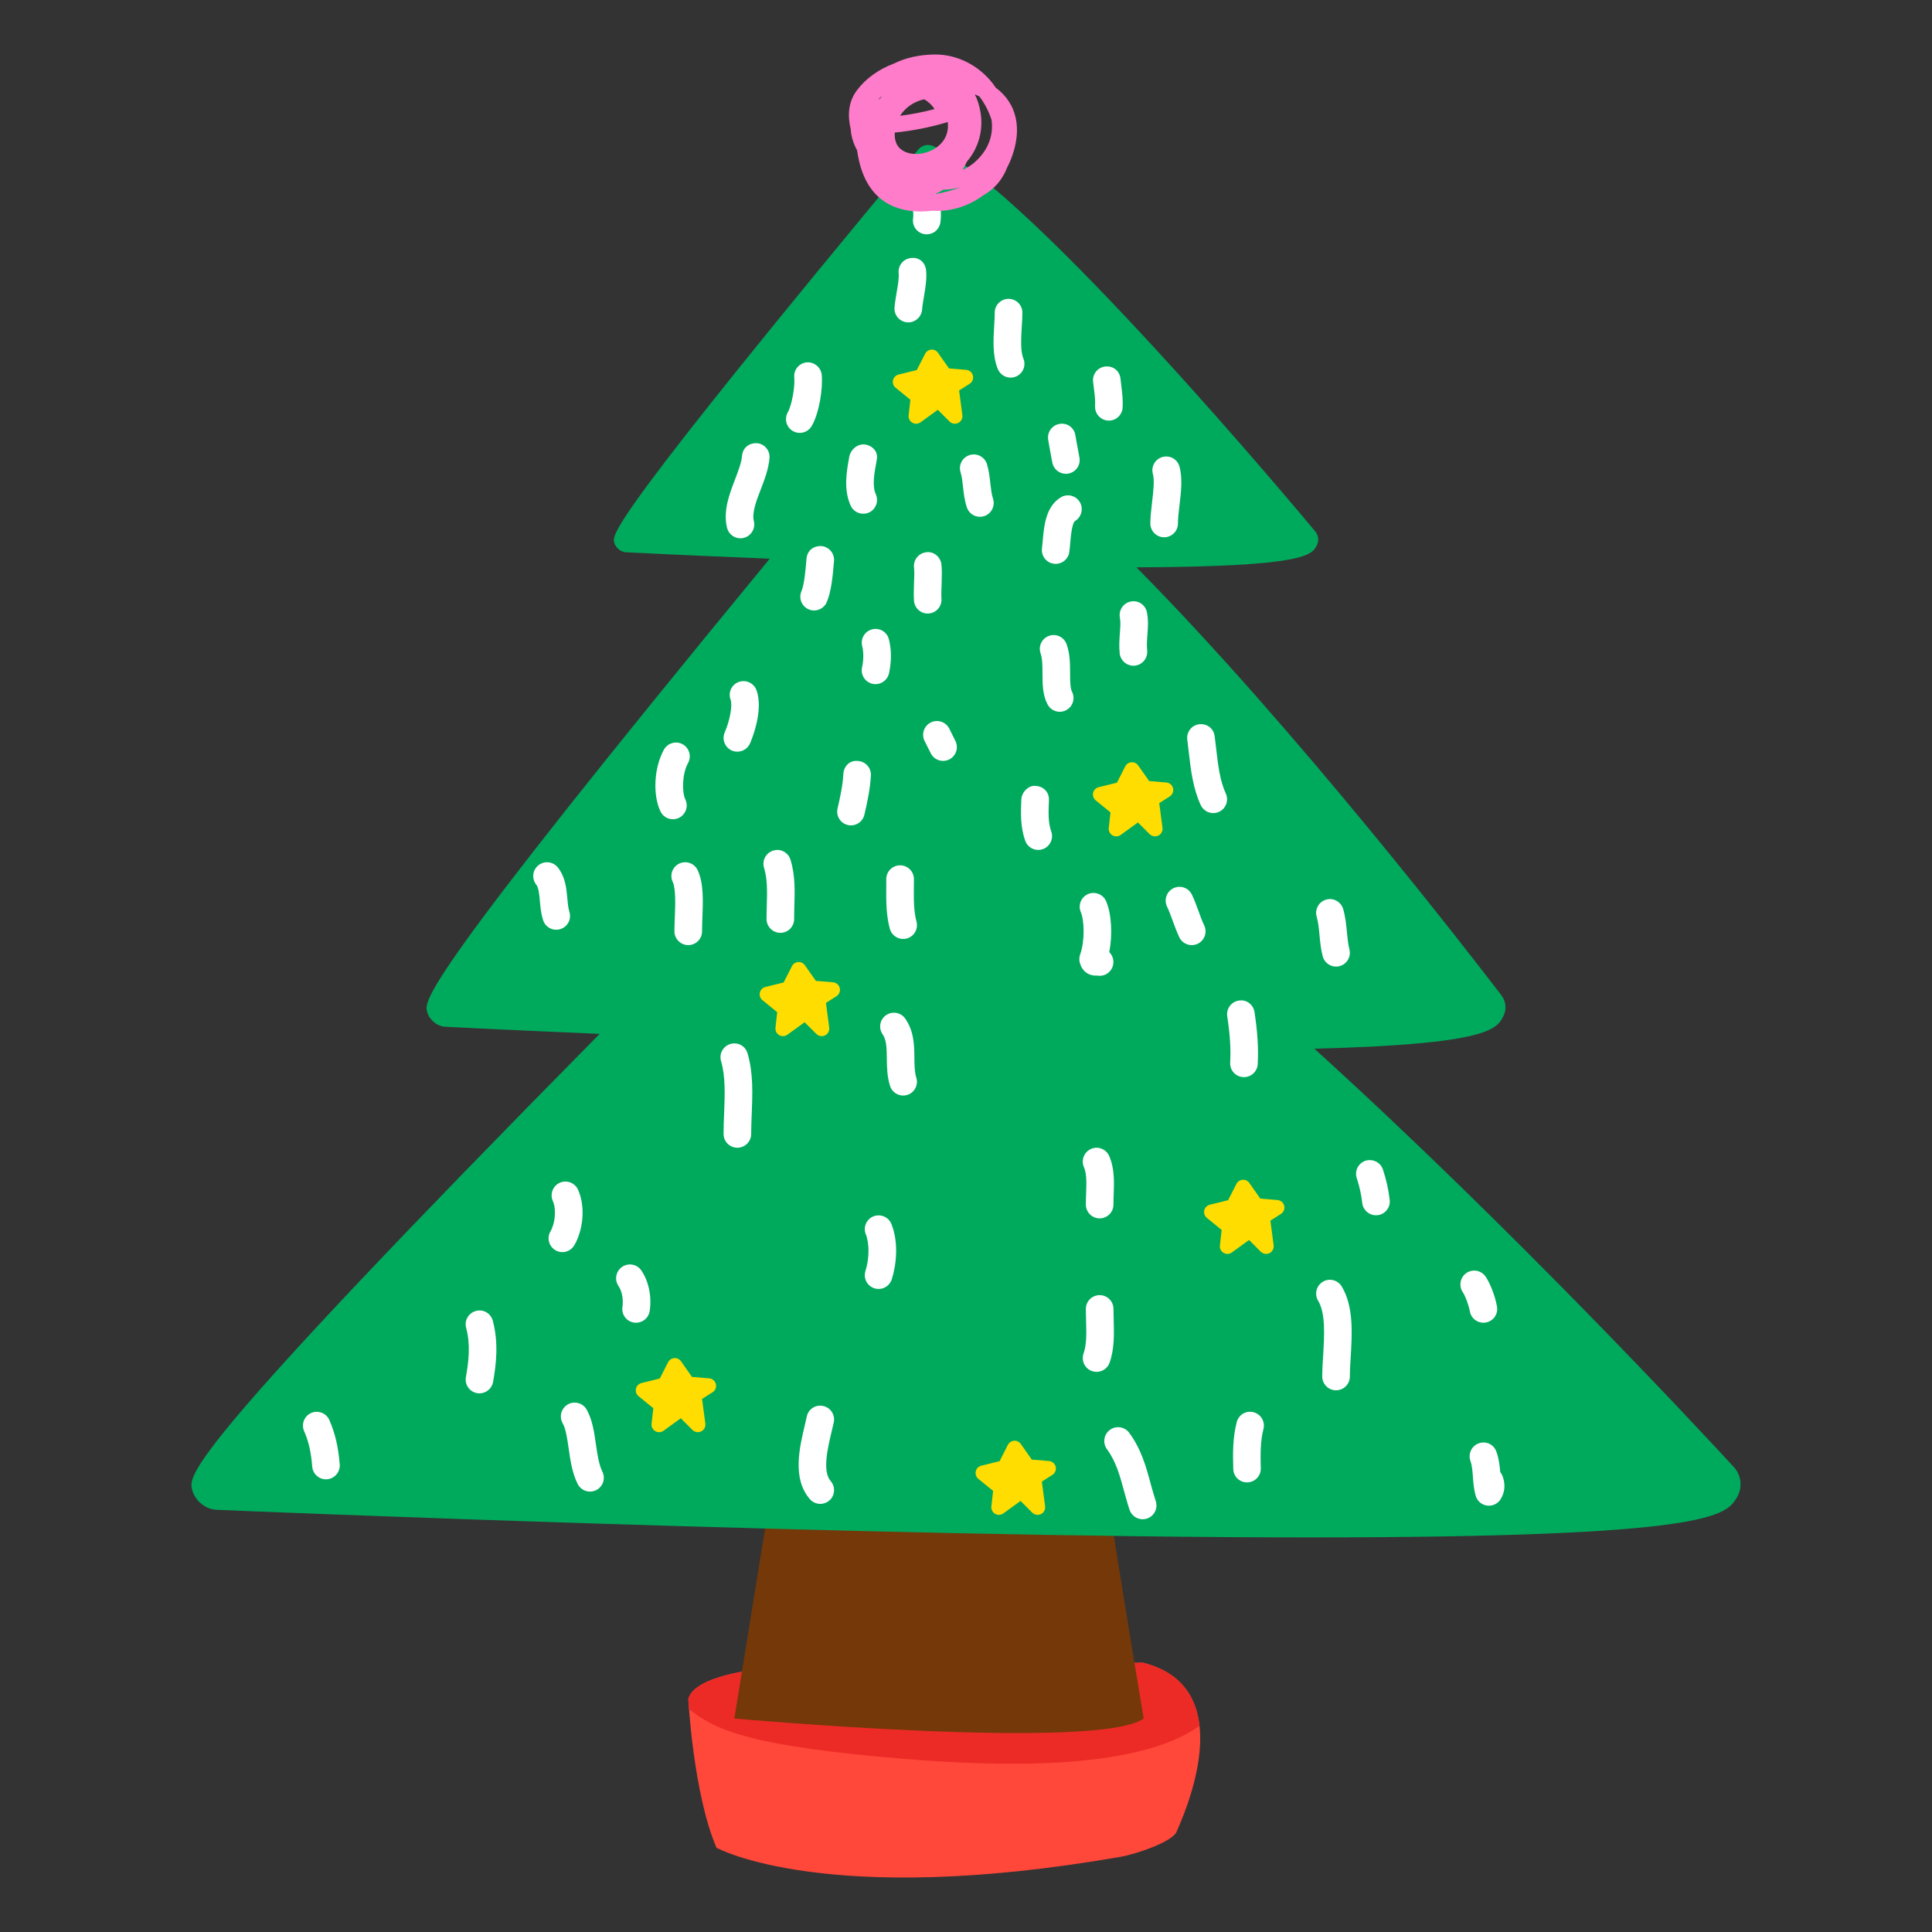 <?xml version="1.0" encoding="utf-8"?>
<!-- Generator: Adobe Illustrator 16.0.0, SVG Export Plug-In . SVG Version: 6.00 Build 0)  -->
<!DOCTYPE svg PUBLIC "-//W3C//DTD SVG 1.1//EN" "http://www.w3.org/Graphics/SVG/1.1/DTD/svg11.dtd">
<svg version="1.1" id="Capa_1" xmlns="http://www.w3.org/2000/svg" xmlns:xlink="http://www.w3.org/1999/xlink" x="0px" y="0px"
	 width="200px" height="200px" viewBox="0 0 200 200" enable-background="new 0 0 200 200" xml:space="preserve">
<rect x="0" y="0" width="200" height="200" fill="#333333" stroke="none"/>
<g>
	<g>
		<g>
			<path fill="#FF473A" d="M79.141,172.723c0,0-7.271,0.604-7.887,3.167c0,0,0.51,9.772,2.916,15.388c0,0,11.293,6.267,41.875,0.931
				c1.598-0.278,5.287-1.546,5.74-2.556c1.883-4.194,5.836-15.224-3.488-17.534L79.141,172.723z"/>
		</g>
		<g>
			<path fill="#EC2B26" d="M124.17,178.656c-0.33-2.963-1.885-5.549-5.873-6.537l-39.156,0.604c0,0-7.271,0.604-7.887,3.167
				c0,0,0.021,0.39,0.072,1.043c2.814,2.244,6.574,3.847,22.25,5.142C103.018,182.854,117.633,183.371,124.17,178.656z"/>
		</g>
	</g>
	<g>
		<g>
			<g>
				<g>
					<path fill="#743809" d="M76.018,177.898c0,0,37.715,3.392,42.375,0c0,0-16.947-100.859-14.404-111.452
						c0,0-6.723,4.31-10.355,2.579L76.018,177.898z"/>
				</g>
			</g>
			<path fill="#00AA5D" d="M179.477,151.855c-3.691-4.005-23.093-24.874-43.416-43.295c18.075-0.452,18.898-2.05,19.568-3.374
				c0.35-0.693,0.275-1.525-0.197-2.141c-3.025-3.96-21.219-27.57-37.791-44.314c17.546-0.065,18.172-1.289,18.676-2.28
				c0.24-0.47,0.174-1.036-0.164-1.441c-1.201-1.443-29.527-35.411-39.545-39.887c-0.535-0.235-1.176-0.096-1.549,0.361
				c-32.072,38.578-31.711,39.85-31.467,40.695c0.119,0.418,0.469,0.79,0.889,0.927c0.105,0.037,0.227,0.06,0.342,0.065
				c0.137,0.008,6.278,0.321,14.861,0.665c-36.276,44.055-35.789,45.767-35.459,46.936c0.186,0.641,0.727,1.208,1.365,1.419
				c0.17,0.058,0.352,0.093,0.531,0.101c0.17,0.008,6.48,0.33,15.956,0.734C18.979,150.692,19.499,152.71,19.9,154.242
				c0.236,0.912,1.027,1.709,1.936,1.959c0.193,0.053,0.393,0.085,0.588,0.095c0.676,0.028,67.729,2.856,113.18,2.856
				c0.004,0,0.004,0,0.006,0c41.658,0,43.057-2.284,44.182-4.121C180.406,154.02,180.281,152.726,179.477,151.855z"/>
			<g>
				<g>
					<path fill="#FFFFFF" d="M76.648,55.725c-0.645,0-1.229-0.441-1.389-1.098c-0.416-1.74,0.244-3.459,0.824-4.978
						c0.344-0.902,0.67-1.752,0.736-2.47c0.059-0.786,0.689-1.341,1.545-1.298c0.783,0.066,1.365,0.759,1.295,1.546
						c-0.098,1.115-0.506,2.198-0.91,3.244c-0.477,1.242-0.924,2.411-0.707,3.292c0.182,0.766-0.297,1.537-1.061,1.72
						C76.871,55.709,76.76,55.725,76.648,55.725z"/>
				</g>
			</g>
			<g>
				<g>
					<path fill="#FFFFFF" d="M89.365,53.18c-0.547,0-1.066-0.31-1.305-0.838c-0.758-1.676-0.42-3.544-0.146-5.043
						c0.141-0.774,0.895-1.414,1.68-1.276c0.775,0.142,1.316,0.757,1.174,1.534l-0.043,0.252c-0.225,1.223-0.453,2.488-0.062,3.356
						c0.322,0.717,0.008,1.565-0.705,1.89C89.76,53.14,89.562,53.18,89.365,53.18z"/>
				</g>
			</g>
			<g>
				<g>
					<path fill="#FFFFFF" d="M82.795,44.812c-0.246,0-0.492-0.06-0.717-0.19c-0.686-0.396-0.912-1.269-0.52-1.952
						c0.398-0.696,0.756-2.613,0.664-3.603c-0.074-0.784,0.5-1.48,1.287-1.554c0.748-0.072,1.48,0.503,1.555,1.29
						c0.135,1.43-0.26,3.958-1.035,5.297C83.77,44.557,83.285,44.812,82.795,44.812z"/>
				</g>
			</g>
			<g>
				<g>
					<path fill="#FFFFFF" d="M101.439,53.498c-0.6,0-1.158-0.382-1.354-0.985c-0.244-0.746-0.324-1.492-0.398-2.148
						c-0.055-0.504-0.105-1.004-0.25-1.473c-0.232-0.755,0.188-1.554,0.945-1.784c0.746-0.236,1.555,0.188,1.787,0.939
						c0.197,0.645,0.279,1.319,0.352,2.004c0.068,0.571,0.125,1.113,0.277,1.577c0.244,0.75-0.168,1.558-0.918,1.801
						C101.736,53.475,101.588,53.498,101.439,53.498z"/>
				</g>
			</g>
			<g>
				<g>
					<path fill="#FFFFFF" d="M94.025,33.373c-0.037,0-0.078-0.004-0.117-0.007c-0.787-0.064-1.373-0.754-1.307-1.542
						c0.045-0.506,0.133-1.04,0.223-1.575c0.127-0.722,0.254-1.463,0.205-1.983c-0.076-0.786,0.496-1.482,1.279-1.556
						c0.883-0.114,1.484,0.498,1.561,1.284c0.09,0.895-0.076,1.833-0.227,2.736c-0.076,0.451-0.156,0.904-0.191,1.333
						C95.387,32.809,94.76,33.373,94.025,33.373z"/>
				</g>
			</g>
			<g>
				<g>
					<path fill="#FFFFFF" d="M95.934,24.259c-0.072,0-0.15-0.005-0.225-0.019c-0.779-0.122-1.311-0.854-1.184-1.63
						c0.062-0.427-0.014-0.892-0.066-1.021c-0.324-0.701-0.047-1.566,0.646-1.909c0.688-0.34,1.502-0.112,1.875,0.571
						c0.43,0.806,0.494,1.987,0.363,2.802C97.236,23.757,96.625,24.259,95.934,24.259z"/>
				</g>
			</g>
			<g>
				<g>
					<path fill="#FFFFFF" d="M104.619,39.091c-0.564,0-1.09-0.33-1.322-0.88c-0.566-1.369-0.467-3.04-0.377-4.515
						c0.031-0.472,0.053-0.924,0.053-1.331c0-0.792,0.643-1.428,1.432-1.428c0.791,0,1.432,0.637,1.432,1.428
						c0,0.461-0.031,0.97-0.066,1.5c-0.066,1.169-0.148,2.492,0.17,3.253c0.299,0.728-0.043,1.562-0.775,1.863
						C104.986,39.057,104.803,39.091,104.619,39.091z"/>
				</g>
			</g>
			<g>
				<g>
					<path fill="#FFFFFF" d="M110.34,49.049c-0.678,0-1.289-0.488-1.406-1.182l-0.164-0.869c-0.094-0.492-0.188-0.992-0.264-1.493
						c-0.119-0.779,0.42-1.508,1.197-1.626c0.816-0.125,1.508,0.418,1.625,1.2c0.068,0.463,0.162,0.926,0.248,1.382l0.168,0.914
						c0.139,0.778-0.381,1.517-1.156,1.65C110.504,49.042,110.42,49.049,110.34,49.049z"/>
				</g>
			</g>
			<g>
				<g>
					<path fill="#FFFFFF" d="M120.51,55.618c-0.006,0-0.006,0-0.01,0c-0.785-0.005-1.418-0.647-1.418-1.434
						c0.004-0.667,0.092-1.423,0.18-2.195c0.127-1.062,0.27-2.265,0.084-2.925c-0.213-0.759,0.234-1.546,0.996-1.757
						c0.777-0.209,1.547,0.234,1.756,0.993c0.336,1.202,0.166,2.637,0,4.025c-0.078,0.661-0.158,1.308-0.158,1.875
						C121.936,54.986,121.297,55.618,120.51,55.618z"/>
				</g>
			</g>
			<g>
				<g>
					<path fill="#FFFFFF" d="M109.285,58.373c-0.064,0-0.127-0.006-0.193-0.014c-0.783-0.103-1.326-0.821-1.225-1.604
						c0.027-0.23,0.055-0.492,0.074-0.77c0.129-1.495,0.305-3.541,1.865-4.497c0.678-0.415,1.553-0.2,1.969,0.476
						c0.406,0.673,0.193,1.551-0.477,1.962c-0.334,0.202-0.461,1.726-0.51,2.3c-0.025,0.328-0.055,0.635-0.094,0.905
						C110.604,57.851,109.988,58.373,109.285,58.373z"/>
				</g>
			</g>
			<g>
				<g>
					<path fill="#FFFFFF" d="M114.789,43.542c-0.025,0-0.055,0-0.084-0.003c-0.785-0.045-1.385-0.722-1.342-1.509
						c0.035-0.604-0.043-1.194-0.119-1.786l-0.088-0.74c-0.082-0.784,0.49-1.488,1.277-1.566c0.857-0.071,1.482,0.493,1.562,1.273
						l0.078,0.677c0.094,0.763,0.188,1.528,0.141,2.311C116.168,42.955,115.539,43.542,114.789,43.542z"/>
				</g>
			</g>
			<g>
				<g>
					<path fill="#FFFFFF" d="M84.277,63.195c-0.184,0-0.369-0.036-0.551-0.111c-0.723-0.302-1.072-1.141-0.764-1.866
						c0.316-0.765,0.441-2.34,0.527-3.38c0.066-0.782,0.648-1.339,1.539-1.309c0.783,0.062,1.369,0.753,1.311,1.539
						c-0.139,1.677-0.289,3.154-0.746,4.248C85.365,62.864,84.836,63.195,84.277,63.195z"/>
				</g>
			</g>
			<g>
				<g>
					<path fill="#FFFFFF" d="M96.037,63.513c-0.75,0-1.379-0.585-1.424-1.345c-0.033-0.605-0.016-1.271,0.008-1.906
						c0.021-0.57,0.051-1.103,0-1.491c-0.096-0.785,0.453-1.498,1.236-1.598c0.758-0.137,1.496,0.451,1.596,1.234
						c0.064,0.513,0.049,1.213,0.025,1.96c-0.02,0.542-0.049,1.116-0.018,1.632c0.049,0.789-0.555,1.465-1.34,1.51
						C96.094,63.513,96.062,63.513,96.037,63.513z"/>
				</g>
			</g>
			<g>
				<g>
					<path fill="#FFFFFF" d="M109.703,73.683c-0.514,0-1.012-0.281-1.264-0.773c-0.516-0.983-0.518-2.115-0.521-3.208
						c0-0.751-0.008-1.529-0.191-2.047c-0.266-0.743,0.113-1.56,0.855-1.828c0.762-0.27,1.559,0.119,1.83,0.859
						c0.355,0.982,0.361,2.053,0.363,3.004c0,0.72,0.004,1.536,0.195,1.91c0.363,0.699,0.088,1.561-0.613,1.922
						C110.148,73.633,109.928,73.683,109.703,73.683z"/>
				</g>
			</g>
			<g>
				<g>
					<path fill="#FFFFFF" d="M125.594,84.17c-0.535,0-1.051-0.305-1.295-0.828c-0.807-1.741-1.033-3.681-1.246-5.553l-0.145-1.216
						c-0.105-0.781,0.445-1.499,1.227-1.602c0.85-0.073,1.498,0.449,1.604,1.229l0.154,1.263c0.189,1.649,0.383,3.351,0.998,4.678
						c0.334,0.714,0.021,1.565-0.693,1.896C126.002,84.128,125.801,84.17,125.594,84.17z"/>
				</g>
			</g>
			<g>
				<g>
					<path fill="#FFFFFF" d="M117.33,68.915c-0.719,0-1.336-0.541-1.418-1.271c-0.08-0.731-0.033-1.446,0.02-2.133
						c0.045-0.612,0.084-1.138,0-1.562c-0.152-0.772,0.35-1.525,1.121-1.676c0.801-0.168,1.525,0.354,1.68,1.126
						c0.16,0.802,0.1,1.577,0.047,2.323c-0.041,0.521-0.086,1.061-0.025,1.608c0.084,0.785-0.484,1.491-1.27,1.577
						C117.436,68.914,117.379,68.915,117.33,68.915z"/>
				</g>
			</g>
			<g>
				<g>
					<path fill="#FFFFFF" d="M90.635,70.822c-0.102,0-0.205-0.01-0.311-0.033c-0.766-0.171-1.254-0.933-1.084-1.703
						c0.17-0.772,0.172-1.572,0.016-2.192c-0.199-0.764,0.256-1.541,1.016-1.742c0.785-0.198,1.547,0.259,1.744,1.021
						c0.279,1.059,0.281,2.312,0.014,3.529C91.883,70.367,91.289,70.822,90.635,70.822z"/>
				</g>
			</g>
			<g>
				<g>
					<path fill="#FFFFFF" d="M76.33,77.812c-0.191,0-0.389-0.037-0.58-0.122c-0.719-0.322-1.041-1.167-0.723-1.885
						c0.527-1.189,0.816-2.797,0.607-3.368c-0.281-0.737,0.092-1.562,0.832-1.837c0.73-0.271,1.566,0.094,1.838,0.835
						c0.812,2.162-0.605,5.396-0.666,5.531C77.398,77.498,76.879,77.812,76.33,77.812z"/>
				</g>
			</g>
			<g>
				<g>
					<path fill="#FFFFFF" d="M69.658,84.806c-0.535,0-1.047-0.3-1.291-0.816c-0.814-1.729-0.662-4.532,0.359-6.383
						c0.381-0.691,1.266-0.939,1.936-0.564c0.695,0.38,0.941,1.249,0.568,1.938c-0.617,1.121-0.658,2.991-0.279,3.789
						c0.338,0.711,0.029,1.562-0.682,1.901C70.07,84.761,69.861,84.806,69.658,84.806z"/>
				</g>
			</g>
			<g>
				<g>
					<path fill="#FFFFFF" d="M88.092,85.443c-0.105,0-0.213-0.015-0.316-0.036c-0.771-0.175-1.254-0.943-1.072-1.71
						c0.283-1.232,0.539-2.433,0.6-3.573c0.041-0.792,0.645-1.446,1.498-1.349c0.793,0.042,1.396,0.715,1.352,1.502
						c-0.072,1.365-0.355,2.698-0.67,4.054C89.334,84.995,88.744,85.443,88.092,85.443z"/>
				</g>
			</g>
			<g>
				<g>
					<path fill="#FFFFFF" d="M107.48,87.985c-0.588,0-1.139-0.363-1.346-0.947c-0.521-1.457-0.463-2.888-0.406-4.269
						c0.031-0.79,0.781-1.51,1.492-1.411c0.785,0.032,1.402,0.657,1.365,1.446v0.085c-0.053,1.21-0.092,2.252,0.24,3.186
						c0.262,0.742-0.127,1.561-0.867,1.825C107.801,87.957,107.639,87.985,107.48,87.985z"/>
				</g>
			</g>
			<g>
				<g>
					<path fill="#FFFFFF" d="M57.58,96.248c-0.605,0-1.172-0.389-1.359-1c-0.225-0.7-0.283-1.401-0.338-2.02
						c-0.064-0.713-0.121-1.33-0.377-1.657c-0.486-0.62-0.381-1.516,0.238-2.005c0.623-0.487,1.514-0.38,2.006,0.237
						c0.779,0.994,0.885,2.153,0.977,3.172c0.047,0.52,0.092,1.011,0.215,1.417c0.24,0.752-0.178,1.554-0.934,1.791
						C57.867,96.227,57.721,96.248,57.58,96.248z"/>
				</g>
			</g>
			<g>
				<g>
					<path fill="#FFFFFF" d="M71.248,97.837c-0.791,0-1.432-0.639-1.432-1.428c0-0.452,0.023-0.951,0.041-1.469
						c0.051-1.239,0.111-2.938-0.215-3.641c-0.34-0.712-0.037-1.564,0.676-1.902c0.713-0.335,1.564-0.037,1.902,0.681
						c0.629,1.333,0.561,3.183,0.49,4.974c-0.02,0.477-0.033,0.938-0.033,1.357C72.678,97.198,72.039,97.837,71.248,97.837z"/>
				</g>
			</g>
			<g>
				<g>
					<path fill="#FFFFFF" d="M80.781,96.566c-0.785,0-1.422-0.637-1.43-1.422c0-0.465,0.016-0.935,0.027-1.405
						c0.043-1.407,0.074-2.738-0.281-3.899c-0.234-0.754,0.189-1.555,0.943-1.785c0.746-0.249,1.557,0.187,1.791,0.941
						c0.498,1.612,0.449,3.244,0.4,4.825c-0.01,0.44-0.025,0.88-0.021,1.314c0,0.789-0.635,1.429-1.424,1.432
						C80.781,96.566,80.781,96.566,80.781,96.566z"/>
				</g>
			</g>
			<g>
				<g>
					<path fill="#FFFFFF" d="M93.496,97.202c-0.631,0-1.207-0.422-1.383-1.059c-0.387-1.449-0.377-2.878-0.367-4.261v-0.867
						c-0.004-0.79,0.633-1.432,1.418-1.437c0.01,0,0.01,0,0.016,0c0.785,0,1.422,0.633,1.43,1.415L94.602,91.9
						c-0.01,1.249-0.014,2.431,0.273,3.502c0.201,0.762-0.244,1.546-1.012,1.752C93.736,97.187,93.613,97.202,93.496,97.202z"/>
				</g>
			</g>
			<g>
				<g>
					<path fill="#FFFFFF" d="M97.627,78.768c-0.527,0-1.033-0.294-1.281-0.799l-0.637-1.272c-0.348-0.707-0.055-1.561,0.652-1.91
						c0.709-0.346,1.561-0.059,1.914,0.654l0.631,1.272c0.35,0.707,0.055,1.561-0.648,1.91
						C98.055,78.721,97.838,78.768,97.627,78.768z"/>
				</g>
			</g>
			<g>
				<g>
					<path fill="#FFFFFF" d="M113.836,101.016c-0.094,0-0.189-0.011-0.285-0.028c-0.818,0.055-1.523-0.417-1.766-1.315
						c-0.08-0.282-0.068-0.581,0.029-0.858c0.498-1.374,0.443-3.521,0.074-4.385c-0.312-0.726,0.025-1.564,0.742-1.875
						c0.723-0.31,1.568,0.021,1.879,0.748c0.562,1.308,0.672,3.456,0.322,5.262c0.488,0.473,0.578,1.243,0.184,1.824
						C114.746,100.796,114.291,101.016,113.836,101.016z"/>
				</g>
			</g>
			<g>
				<g>
					<path fill="#FFFFFF" d="M123.371,97.837c-0.537,0-1.049-0.3-1.293-0.817c-0.256-0.548-0.49-1.175-0.709-1.777
						c-0.191-0.508-0.361-0.999-0.551-1.378c-0.348-0.707-0.059-1.564,0.65-1.915c0.703-0.344,1.564-0.06,1.91,0.648
						c0.23,0.462,0.447,1.05,0.672,1.664c0.188,0.522,0.385,1.066,0.609,1.538c0.34,0.712,0.035,1.564-0.678,1.903
						C123.781,97.792,123.572,97.837,123.371,97.837z"/>
				</g>
			</g>
			<g>
				<g>
					<path fill="#FFFFFF" d="M138.309,100.062c-0.635,0-1.215-0.426-1.383-1.068c-0.188-0.71-0.262-1.451-0.332-2.193
						c-0.059-0.639-0.115-1.283-0.291-1.899c-0.223-0.757,0.213-1.551,0.973-1.771c0.727-0.228,1.543,0.211,1.768,0.971
						c0.23,0.789,0.316,1.612,0.391,2.429c0.061,0.59,0.111,1.179,0.256,1.743c0.197,0.762-0.258,1.54-1.02,1.739
						C138.549,100.046,138.43,100.062,138.309,100.062z"/>
				</g>
			</g>
			<g>
				<g>
					<path fill="#FFFFFF" d="M128.773,111.503c-0.025,0-0.057,0-0.08-0.001c-0.791-0.043-1.389-0.718-1.346-1.505
						c0.08-1.413-0.018-2.935-0.303-4.788c-0.117-0.779,0.412-1.509,1.191-1.628c0.799-0.146,1.512,0.415,1.631,1.191
						c0.316,2.057,0.42,3.767,0.332,5.382C130.16,110.914,129.529,111.503,128.773,111.503z"/>
				</g>
			</g>
			<g>
				<g>
					<path fill="#FFFFFF" d="M93.496,113.41c-0.605,0-1.176-0.389-1.361-1c-0.312-0.982-0.32-1.983-0.332-2.863
						c-0.012-1.006-0.021-1.871-0.432-2.473c-0.455-0.648-0.289-1.538,0.355-1.987c0.652-0.439,1.545-0.287,1.984,0.362
						c0.92,1.319,0.932,2.779,0.947,4.065c0.008,0.751,0.014,1.457,0.197,2.041c0.238,0.752-0.178,1.554-0.932,1.792
						C93.779,113.39,93.633,113.41,93.496,113.41z"/>
				</g>
			</g>
			<g>
				<g>
					<path fill="#FFFFFF" d="M76.33,118.812c-0.787,0-1.428-0.637-1.428-1.428c0-0.692,0.029-1.407,0.059-2.133
						c0.074-1.873,0.156-3.811-0.318-5.407c-0.221-0.754,0.209-1.55,0.967-1.772c0.777-0.224,1.551,0.208,1.773,0.962
						c0.609,2.048,0.518,4.227,0.434,6.334c-0.027,0.686-0.055,1.362-0.055,2.016C77.762,118.176,77.123,118.812,76.33,118.812z"/>
				</g>
			</g>
			<g>
				<g>
					<path fill="#FFFFFF" d="M58.219,129.619c-0.25,0-0.504-0.065-0.729-0.201c-0.678-0.402-0.904-1.279-0.498-1.957
						c0.439-0.745,0.646-2.216,0.234-3.139c-0.314-0.722,0.008-1.566,0.727-1.888c0.725-0.311,1.564,0.009,1.887,0.725
						c0.85,1.917,0.445,4.349-0.396,5.762C59.174,129.371,58.703,129.619,58.219,129.619z"/>
				</g>
			</g>
			<g>
				<g>
					<path fill="#FFFFFF" d="M49.637,144.239c-0.078,0-0.164-0.006-0.254-0.022c-0.775-0.14-1.291-0.878-1.154-1.657
						c0.289-1.613,0.496-3.349,0.027-5.104c-0.207-0.763,0.252-1.544,1.01-1.745c0.781-0.216,1.547,0.254,1.75,1.015
						c0.609,2.3,0.354,4.495,0.027,6.337C50.918,143.754,50.316,144.239,49.637,144.239z"/>
				</g>
			</g>
			<g>
				<g>
					<path fill="#FFFFFF" d="M61.076,154.409c-0.525,0-1.029-0.292-1.281-0.797c-0.572-1.153-0.764-2.513-0.934-3.71
						c-0.145-0.984-0.289-2.004-0.611-2.561c-0.393-0.684-0.156-1.557,0.523-1.952c0.674-0.393,1.561-0.161,1.949,0.522
						c0.596,1.034,0.787,2.331,0.965,3.588c0.148,1.035,0.305,2.104,0.672,2.852c0.348,0.708,0.055,1.565-0.652,1.911
						C61.502,154.362,61.289,154.409,61.076,154.409z"/>
				</g>
			</g>
			<g>
				<g>
					<path fill="#FFFFFF" d="M65.846,136.93c-0.07,0-0.139-0.005-0.213-0.014c-0.783-0.118-1.318-0.845-1.197-1.625
						c0.111-0.782-0.045-1.631-0.408-2.163c-0.445-0.651-0.273-1.538,0.375-1.983c0.656-0.446,1.547-0.277,1.988,0.375
						c0.766,1.125,1.09,2.694,0.865,4.195C67.152,136.421,66.539,136.93,65.846,136.93z"/>
				</g>
			</g>
			<g>
				<g>
					<path fill="#FFFFFF" d="M33.744,153.138c-0.742,0-1.361-0.565-1.422-1.313c-0.121-1.512-0.375-2.612-0.838-3.672
						c-0.318-0.723,0.01-1.564,0.734-1.883c0.711-0.309,1.566,0.008,1.875,0.735c0.596,1.35,0.926,2.767,1.076,4.591
						c0.057,0.785-0.529,1.475-1.312,1.538C33.82,153.137,33.779,153.138,33.744,153.138z"/>
				</g>
			</g>
			<g>
				<g>
					<path fill="#FFFFFF" d="M84.912,155.681c-0.393,0-0.791-0.167-1.076-0.491c-1.842-2.119-1.078-5.334-0.516-7.68l0.197-0.869
						c0.164-0.768,0.896-1.263,1.699-1.092c0.77,0.166,1.264,0.927,1.094,1.698l-0.215,0.924c-0.416,1.744-0.982,4.134-0.107,5.148
						c0.52,0.594,0.457,1.496-0.135,2.013C85.58,155.566,85.248,155.681,84.912,155.681z"/>
				</g>
			</g>
			<g>
				<g>
					<path fill="#FFFFFF" d="M90.953,133.433c-0.143,0-0.291-0.021-0.432-0.067c-0.756-0.24-1.17-1.041-0.928-1.793
						c0.404-1.276,0.418-2.838,0.035-3.802c-0.295-0.733,0.062-1.562,0.791-1.857c0.725-0.284,1.564,0.061,1.859,0.793
						c0.764,1.907,0.521,4.212,0.035,5.734C92.121,133.046,91.557,133.433,90.953,133.433z"/>
				</g>
			</g>
			<g>
				<g>
					<path fill="#FFFFFF" d="M113.836,126.124c-0.785,0-1.42-0.633-1.43-1.417c0-0.386,0.016-0.784,0.029-1.181
						c0.039-1.041,0.072-2.023-0.227-2.706c-0.314-0.725,0.012-1.566,0.738-1.884c0.711-0.319,1.562,0.009,1.877,0.735
						c0.564,1.285,0.512,2.705,0.463,3.958c-0.01,0.358-0.025,0.713-0.021,1.057c0.004,0.789-0.629,1.433-1.42,1.438
						C113.84,126.124,113.84,126.124,113.836,126.124z"/>
				</g>
			</g>
			<g>
				<g>
					<path fill="#FFFFFF" d="M138.309,143.921c-0.791,0-1.432-0.638-1.432-1.428c0-0.675,0.049-1.417,0.096-2.193
						c0.123-2.035,0.266-4.344-0.521-5.65c-0.406-0.676-0.188-1.555,0.486-1.962c0.662-0.407,1.551-0.191,1.957,0.487
						c1.242,2.067,1.076,4.849,0.93,7.299c-0.045,0.712-0.086,1.398-0.086,2.018C139.738,143.283,139.096,143.921,138.309,143.921z"
						/>
				</g>
			</g>
			<g>
				<g>
					<path fill="#FFFFFF" d="M118.287,157.271c-0.6,0-1.16-0.381-1.357-0.981c-0.217-0.642-0.387-1.289-0.568-1.935
						c-0.424-1.574-0.83-3.062-1.773-4.34c-0.465-0.636-0.324-1.53,0.311-1.997c0.629-0.465,1.529-0.329,1.994,0.304
						c1.258,1.707,1.75,3.525,2.225,5.283c0.168,0.598,0.33,1.198,0.525,1.791c0.246,0.749-0.158,1.557-0.91,1.804
						C118.582,157.249,118.434,157.271,118.287,157.271z"/>
				</g>
			</g>
			<g>
				<g>
					<path fill="#FFFFFF" d="M113.518,142.014c-0.158,0-0.316-0.024-0.475-0.081c-0.748-0.263-1.133-1.078-0.873-1.824
						c0.338-0.934,0.297-2.192,0.258-3.409l-0.021-1.198c0-0.791,0.637-1.43,1.43-1.43c0.789,0,1.43,0.64,1.43,1.43l0.021,1.117
						c0.037,1.409,0.088,3.007-0.422,4.443C114.656,141.649,114.105,142.014,113.518,142.014z"/>
				</g>
			</g>
			<g>
				<g>
					<path fill="#FFFFFF" d="M129.094,153.457c-0.773,0-1.41-0.612-1.426-1.386c-0.051-1.574-0.062-3.247,0.359-4.853
						c0.199-0.763,0.955-1.234,1.744-1.021c0.762,0.199,1.219,0.98,1.02,1.741c-0.324,1.244-0.314,2.624-0.275,4.048
						c0.027,0.789-0.596,1.445-1.385,1.47C129.121,153.457,129.104,153.457,129.094,153.457z"/>
				</g>
			</g>
			<g>
				<g>
					<path fill="#FFFFFF" d="M154.129,155.87c-0.074,0-0.148-0.007-0.223-0.019c-0.553-0.086-1.004-0.488-1.15-1.03
						c-0.176-0.628-0.236-1.286-0.281-1.946c-0.045-0.602-0.088-1.167-0.254-1.633c-0.268-0.742,0.115-1.56,0.857-1.828
						c0.762-0.276,1.559,0.113,1.826,0.859c0.264,0.727,0.342,1.446,0.398,2.105c0.086,0.119,0.166,0.253,0.229,0.399
						c0.336,0.863,0.264,1.73-0.209,2.449C155.059,155.631,154.607,155.87,154.129,155.87z"/>
				</g>
			</g>
			<g>
				<g>
					<path fill="#FFFFFF" d="M153.564,136.93c-0.682,0-1.287-0.487-1.408-1.182c-0.123-0.689-0.488-1.637-0.736-1.992
						c-0.434-0.655-0.258-1.542,0.393-1.983c0.662-0.438,1.535-0.265,1.982,0.388c0.488,0.726,0.996,2.056,1.172,3.095
						c0.141,0.774-0.379,1.516-1.154,1.65C153.729,136.921,153.645,136.93,153.564,136.93z"/>
				</g>
			</g>
			<g>
				<g>
					<path fill="#FFFFFF" d="M142.438,125.805c-0.717,0-1.334-0.539-1.418-1.266c-0.094-0.859-0.297-1.771-0.564-2.562
						c-0.254-0.748,0.141-1.557,0.889-1.813c0.742-0.24,1.562,0.146,1.812,0.894c0.336,0.995,0.58,2.086,0.705,3.159
						c0.09,0.784-0.479,1.493-1.262,1.579C142.541,125.803,142.488,125.805,142.438,125.805z"/>
				</g>
			</g>
			<g>
				<g>
					<path fill="#FFDD00" d="M100.715,38.881c-0.08-0.328-0.361-0.567-0.699-0.594l-1.773-0.144l-1.141-1.618
						c-0.154-0.227-0.434-0.36-0.691-0.332c-0.275,0.018-0.516,0.183-0.641,0.426l-0.865,1.691l-1.885,0.464
						c-0.289,0.071-0.512,0.297-0.576,0.589c-0.064,0.29,0.039,0.593,0.273,0.779l1.525,1.24l-0.18,1.61
						c-0.041,0.307,0.113,0.608,0.383,0.764c0.268,0.159,0.604,0.141,0.854-0.042l1.781-1.291l1.215,1.211
						c0.15,0.15,0.352,0.23,0.553,0.23c0.119,0,0.238-0.025,0.348-0.08c0.299-0.15,0.473-0.474,0.428-0.808l-0.338-2.555
						l1.086-0.689C100.658,39.552,100.795,39.208,100.715,38.881z"/>
				</g>
			</g>
			<g>
				<g>
					<path fill="#FFDD00" d="M121.434,81.596c-0.078-0.329-0.363-0.567-0.701-0.593l-1.77-0.145l-1.139-1.618
						c-0.158-0.228-0.436-0.362-0.697-0.331c-0.271,0.017-0.516,0.182-0.641,0.423l-0.863,1.693l-1.887,0.462
						c-0.287,0.073-0.512,0.298-0.578,0.59c-0.062,0.291,0.043,0.593,0.273,0.778l1.525,1.244l-0.176,1.608
						c-0.039,0.308,0.113,0.608,0.381,0.765c0.268,0.159,0.604,0.141,0.854-0.042l1.783-1.291l1.211,1.211
						c0.154,0.149,0.354,0.228,0.557,0.228c0.117,0,0.238-0.025,0.348-0.079c0.297-0.149,0.471-0.474,0.428-0.806l-0.338-2.555
						l1.088-0.69C121.373,82.266,121.514,81.924,121.434,81.596z"/>
				</g>
			</g>
			<g>
				<g>
					<path fill="#FFDD00" d="M86.93,102.279c-0.08-0.327-0.361-0.565-0.701-0.594l-1.771-0.144l-1.137-1.619
						c-0.158-0.226-0.438-0.361-0.695-0.329c-0.273,0.016-0.518,0.178-0.643,0.424l-0.863,1.689l-1.885,0.464
						c-0.291,0.073-0.514,0.299-0.574,0.589c-0.07,0.29,0.037,0.592,0.27,0.779l1.525,1.242l-0.178,1.61
						c-0.041,0.307,0.113,0.608,0.379,0.764c0.27,0.157,0.609,0.141,0.854-0.042l1.783-1.291l1.213,1.212
						c0.154,0.149,0.355,0.229,0.559,0.229c0.117,0,0.236-0.024,0.348-0.08c0.299-0.149,0.469-0.474,0.426-0.807l-0.338-2.554
						l1.088-0.691C86.871,102.95,87.012,102.606,86.93,102.279z"/>
				</g>
			</g>
			<g>
				<g>
					<path fill="#FFDD00" d="M132.941,124.819c-0.08-0.326-0.363-0.566-0.701-0.593l-1.773-0.145l-1.135-1.618
						c-0.16-0.226-0.441-0.359-0.699-0.331c-0.271,0.018-0.516,0.181-0.639,0.426l-0.863,1.689l-1.889,0.465
						c-0.289,0.072-0.512,0.298-0.576,0.589s0.041,0.593,0.275,0.78l1.523,1.241l-0.178,1.61c-0.041,0.307,0.113,0.608,0.383,0.765
						c0.266,0.158,0.605,0.141,0.852-0.043l1.781-1.291l1.213,1.212c0.156,0.149,0.354,0.229,0.557,0.229
						c0.117,0,0.238-0.025,0.348-0.08c0.297-0.149,0.471-0.476,0.428-0.808l-0.338-2.554l1.086-0.692
						C132.877,125.491,133.02,125.148,132.941,124.819z"/>
				</g>
			</g>
			<g>
				<g>
					<path fill="#FFDD00" d="M74.107,143.278c-0.078-0.328-0.363-0.566-0.701-0.593l-1.773-0.144l-1.133-1.618
						c-0.164-0.229-0.441-0.363-0.699-0.332c-0.271,0.018-0.514,0.181-0.639,0.424l-0.863,1.69l-1.889,0.464
						c-0.289,0.072-0.51,0.298-0.576,0.589c-0.062,0.29,0.039,0.593,0.275,0.779l1.523,1.24l-0.182,1.61
						c-0.039,0.308,0.115,0.609,0.385,0.765c0.27,0.159,0.609,0.142,0.854-0.042l1.785-1.292l1.211,1.212
						c0.154,0.149,0.354,0.228,0.559,0.228c0.115,0,0.232-0.025,0.342-0.079c0.301-0.149,0.473-0.475,0.432-0.808l-0.34-2.554
						l1.086-0.691C74.049,143.949,74.188,143.606,74.107,143.278z"/>
				</g>
			</g>
			<g>
				<g>
					<path fill="#FFDD00" d="M109.285,151.834c-0.082-0.329-0.367-0.566-0.703-0.592l-1.773-0.146l-1.137-1.619
						c-0.158-0.226-0.438-0.359-0.695-0.331c-0.273,0.019-0.518,0.182-0.641,0.425l-0.861,1.691l-1.887,0.464
						c-0.289,0.072-0.516,0.297-0.578,0.588c-0.064,0.29,0.039,0.594,0.27,0.78l1.525,1.242l-0.176,1.608
						c-0.039,0.308,0.113,0.609,0.381,0.765c0.268,0.16,0.605,0.142,0.855-0.042l1.781-1.291l1.211,1.212
						c0.156,0.149,0.354,0.229,0.557,0.229c0.117,0,0.238-0.026,0.352-0.08c0.295-0.149,0.467-0.476,0.424-0.807l-0.338-2.557
						l1.086-0.69C109.221,152.503,109.361,152.163,109.285,151.834z"/>
				</g>
			</g>
		</g>
		<g>
			<g>
				<path fill="#FF7CCA" d="M103.943,18.025c-0.492,0.92-1.219,1.664-2.139,2.185c-0.82,0.605-1.75,1.07-2.744,1.344
					c-0.844,0.235-1.693,0.318-2.516,0.259c-1.736,0.211-3.225,0-4.445-0.63c-1.592-0.821-2.652-2.326-3.158-4.472
					c-0.09-0.398-0.166-0.792-0.223-1.177c-0.08-0.138-0.15-0.276-0.213-0.416c-0.217-0.475-0.398-1.069-0.441-1.766
					c-0.346-1.418-0.24-2.809,0.627-3.98c0.914-1.234,2.275-2.206,3.861-2.798c1.166-0.582,2.555-0.898,4.129-0.933
					c2.543-0.053,4.984,1.307,6.412,3.449c2.191,1.623,2.771,4.288,1.576,7.354c-0.123,0.317-0.262,0.624-0.42,0.92
					C104.158,17.595,104.059,17.812,103.943,18.025z M99.65,17.57c0.4-0.164,0.766-0.38,1.102-0.652
					c1.471-1.209,2.129-2.807,1.893-4.508c-0.283-0.875-0.713-1.712-1.26-2.428c-0.156-0.075-0.311-0.147-0.473-0.213
					c0.27,0.526,0.477,1.15,0.596,1.884c0.299,1.85-0.209,3.672-1.414,5.077C99.965,17.021,99.812,17.302,99.65,17.57z
					 M96.682,20.112c0.967-0.146,1.941-0.423,2.838-0.74c-0.602,0.166-1.236,0.253-1.861,0.267
					C97.342,19.838,97.014,19.997,96.682,20.112z M92.625,13.723c-0.053,0.856,0.215,1.479,0.803,1.85
					c0.854,0.545,2.242,0.472,3.311-0.168c0.57-0.346,1.506-1.149,1.383-2.656c-0.002-0.04-0.004-0.077-0.006-0.116l-0.072,0.021
					C96.271,13.183,94.459,13.541,92.625,13.723z M93.176,11.988c1.201-0.152,2.395-0.385,3.564-0.696
					c-0.225-0.38-0.596-0.731-1.059-1.014C94.721,10.474,93.76,11.061,93.176,11.988z M90.941,10.373
					c0.115-0.141,0.238-0.274,0.365-0.401c-0.076,0.043-0.15,0.088-0.219,0.135C91.037,10.196,90.99,10.282,90.941,10.373z"/>
			</g>
		</g>
	</g>
</g>
</svg>
